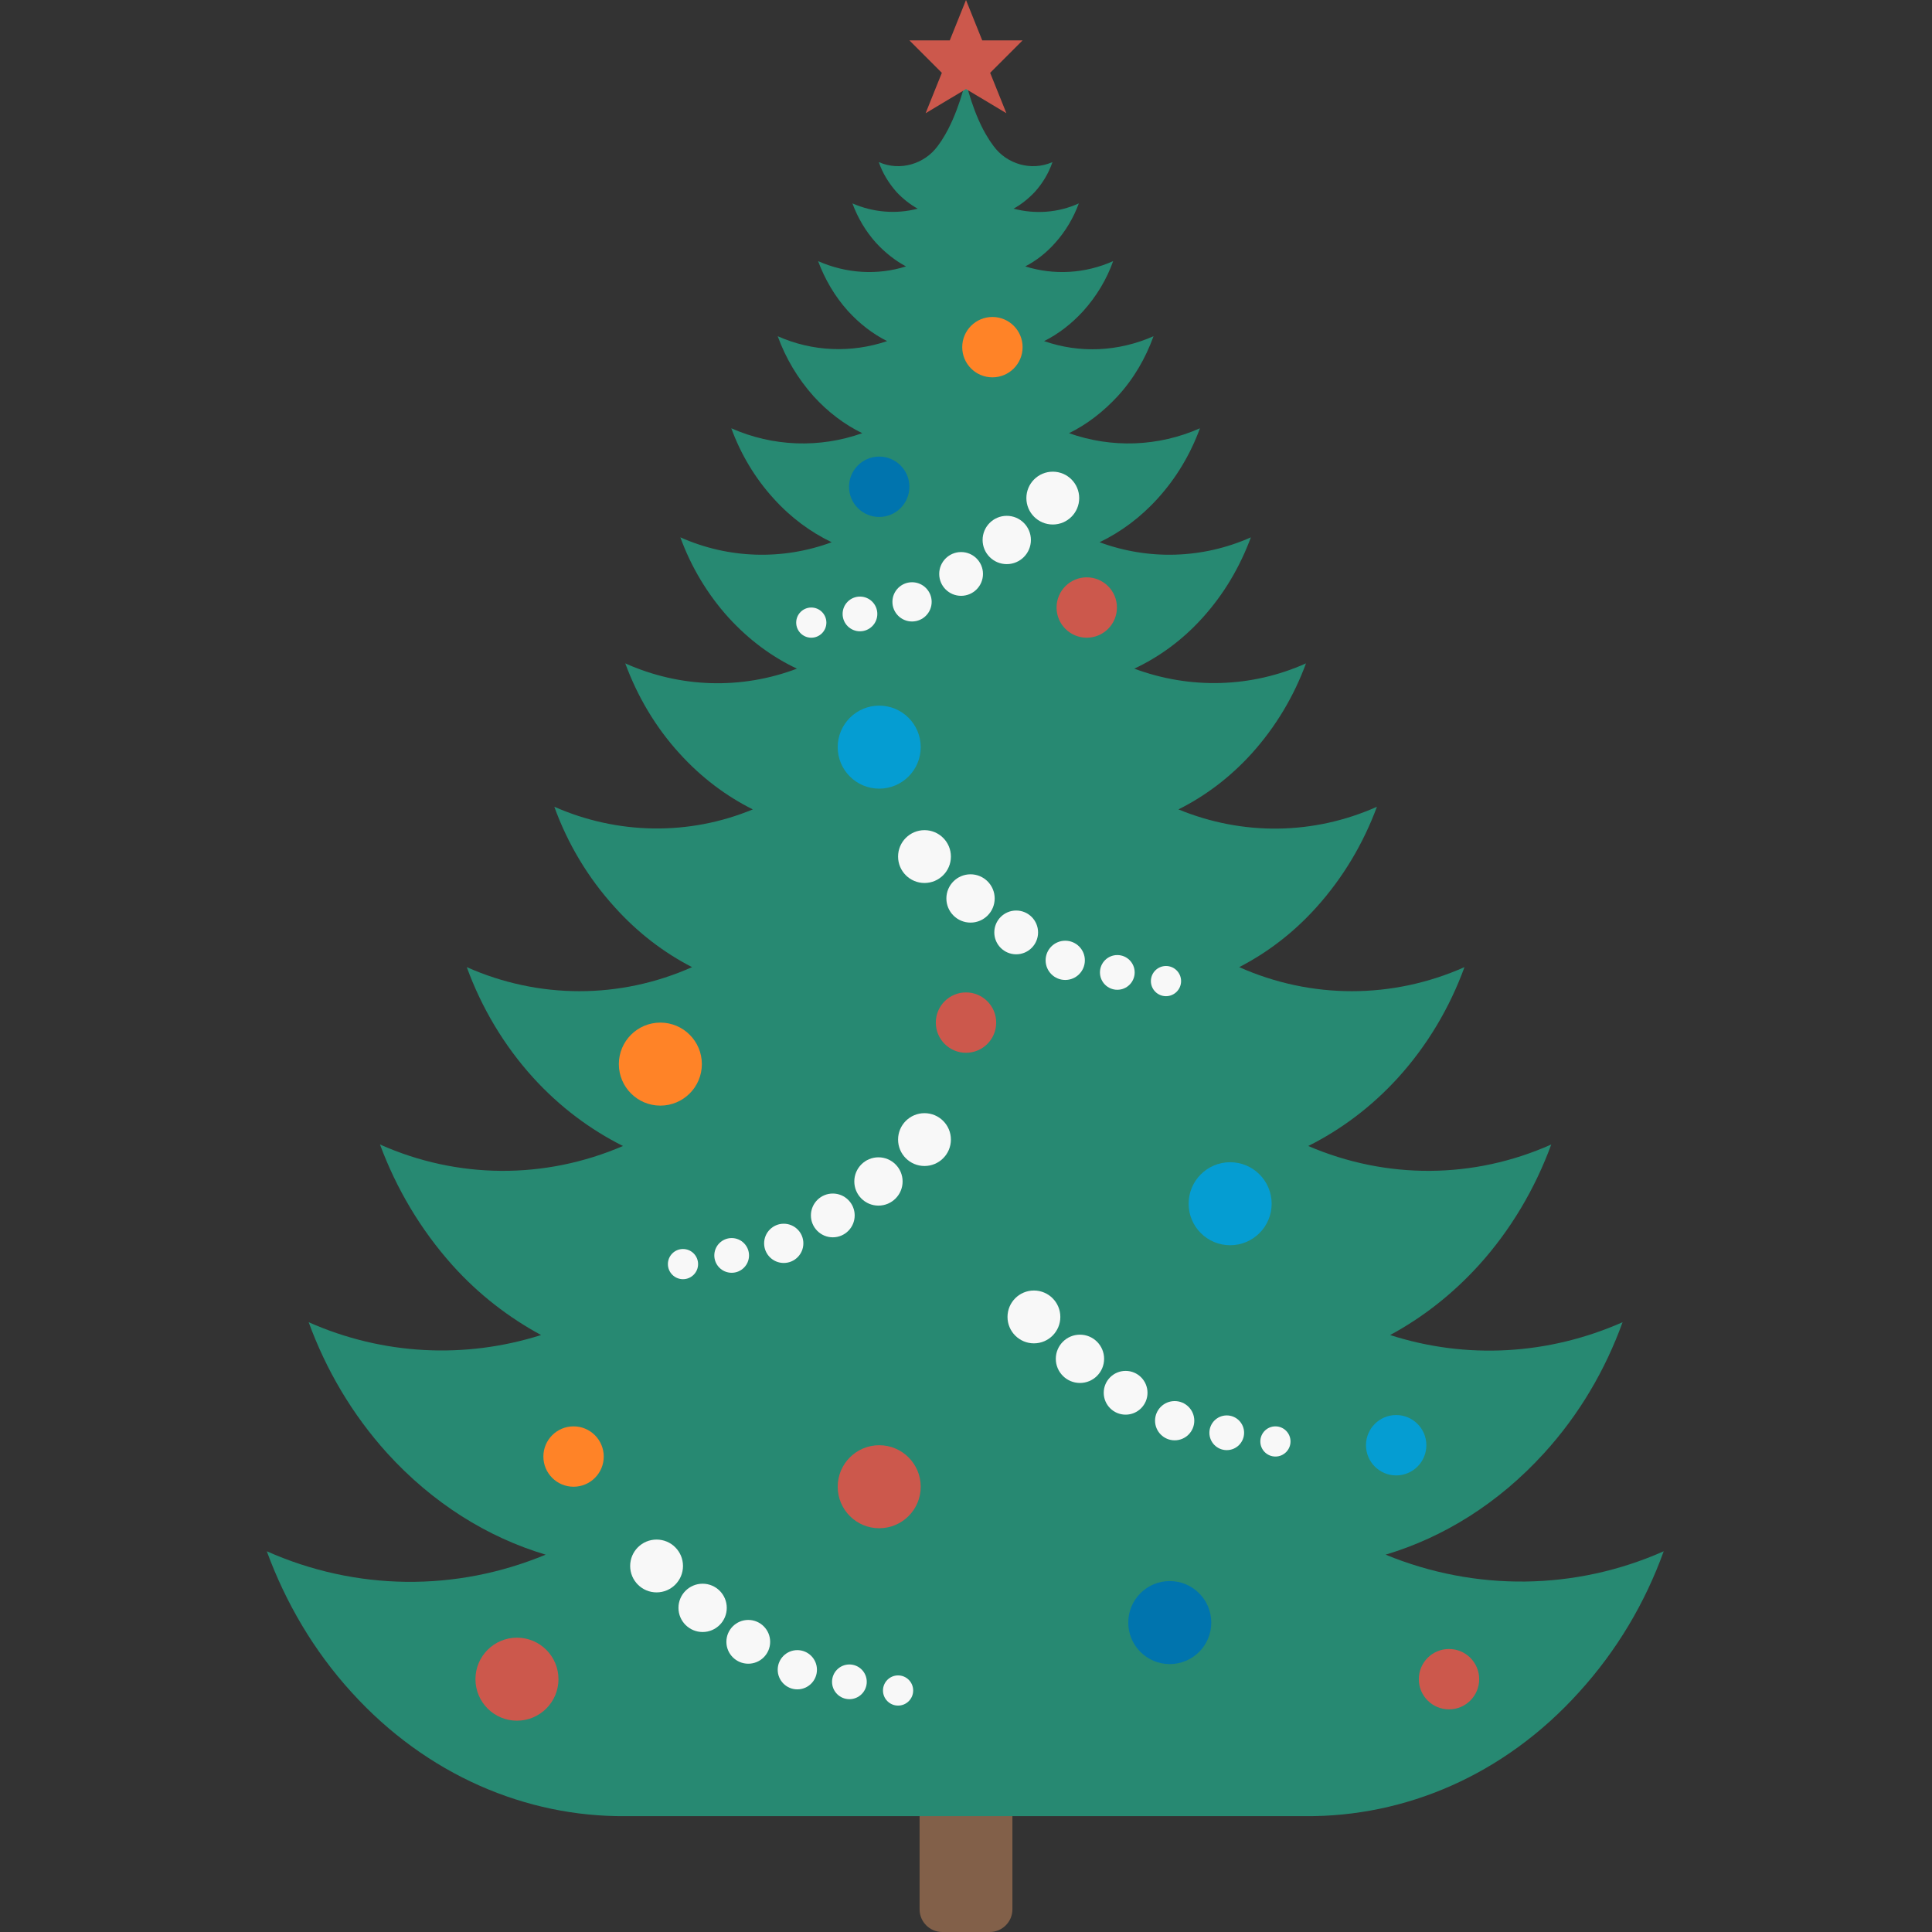 <svg version="1.1" xmlns="http://www.w3.org/2000/svg" x="0" y="0" viewBox="0 0 512 512" xml:space="preserve"><rect x="0" y="0" width="512" height="512" fill="#333333" stroke="none"/><style type="text/css">.st2{fill:#cc584c}.st3{fill:#059dd2}.st4{fill:#ff8327}.st5{fill:#0074ae}.st6{fill:#f8f8f8}</style><path d="M262.3 512h-12.6c-3.3 0-6-2.7-6-6v-34.4h24.6V506c0 3.3-2.7 6-6 6z" fill="#826049"/><path d="M367.2 412c15.4-4.6 29.9-13.6 42-26.9 9.3-10.2 16.2-22 20.8-34.7-19.7 8.7-41.4 9.9-61.6 3.4 8.5-4.6 16.4-10.7 23.5-18.5 8.5-9.4 14.9-20.3 19.2-32-20.6 9.2-43.7 9.3-64.4.4 8.6-4.3 16.7-10.3 23.8-18.1 7.8-8.6 13.7-18.6 17.6-29.3-19.1 8.5-40.6 8.5-59.7 0 7.4-3.8 14.4-9.1 20.5-15.9 7.1-7.9 12.4-16.9 16-26.6-16.8 7.5-35.6 7.7-52.6.7 7-3.5 13.6-8.4 19.4-14.8 6.4-7.1 11.2-15.2 14.4-23.9-14.5 6.5-30.7 6.9-45.5 1.4 6.6-3.1 12.8-7.6 18.1-13.5 5.7-6.3 9.9-13.5 12.8-21.3-12.8 5.7-27.1 6.1-40.1 1.3 5.6-2.7 10.9-6.6 15.4-11.6 5-5.5 8.7-11.8 11.2-18.6-11.1 4.9-23.4 5.3-34.7 1.3 4.7-2.3 9-5.6 12.9-9.8 4.3-4.7 7.4-10.1 9.5-15.9-9.3 4.1-19.5 4.6-29 1.3 3.8-1.9 7.3-4.6 10.4-8 3.5-3.9 6.2-8.4 7.9-13.2-7.4 3.3-15.6 3.8-23.3 1.4 2.9-1.5 5.6-3.6 7.9-6.2 2.8-3.1 4.9-6.7 6.3-10.5-5.5 2.5-11.6 2.9-17.3 1.4 2-1.1 3.9-2.6 5.6-4.4 2.1-2.3 3.7-5 4.7-7.9h-.1c-5.5 2.4-12 .5-15.5-4.3-.4-.6-.9-1.2-1.3-1.9-4.1-6.3-6.1-15.4-6.1-15.4s-2 9-6.1 15.4c-.4.7-.9 1.3-1.3 1.9-3.5 4.8-10 6.7-15.5 4.3h-.1c1 2.9 2.6 5.5 4.7 7.9 1.7 1.8 3.6 3.3 5.6 4.4-5.7 1.5-11.8 1-17.3-1.4 1.4 3.8 3.5 7.4 6.3 10.5 2.4 2.6 5.1 4.7 7.9 6.2-7.6 2.4-15.8 1.9-23.3-1.4 1.8 4.8 4.4 9.3 7.9 13.2 3.1 3.4 6.6 6.1 10.4 8-9.5 3.2-19.8 2.8-29-1.3 2.1 5.8 5.3 11.2 9.5 15.9 3.8 4.2 8.2 7.5 12.9 9.8-11.3 4-23.6 3.6-34.7-1.3 2.5 6.8 6.2 13.1 11.2 18.6 4.6 5.1 9.8 8.9 15.4 11.6-13 4.8-27.3 4.4-40.1-1.3 2.8 7.7 7.1 15 12.8 21.3 5.4 5.9 11.5 10.4 18.1 13.5-14.8 5.6-31 5.1-45.5-1.4 3.2 8.7 8 16.9 14.4 23.9 5.8 6.4 12.4 11.3 19.4 14.8-16.9 7-35.8 6.7-52.6-.7 3.5 9.7 8.9 18.8 16 26.6 6.1 6.8 13.1 12.1 20.5 15.9-19.1 8.5-40.6 8.5-59.7 0 3.9 10.7 9.8 20.7 17.6 29.3 7.1 7.8 15.2 13.8 23.8 18.1-20.7 8.9-43.8 8.8-64.4-.4 4.3 11.6 10.7 22.5 19.2 32 7 7.8 15 13.9 23.5 18.5-20.2 6.4-42 5.3-61.6-3.4 4.6 12.6 11.5 24.4 20.8 34.7 12.1 13.3 26.6 22.3 42 26.9-23.8 9.9-50.3 9.6-73.9-.9 5 13.6 12.4 26.3 22.4 37.3 20 22.1 46.4 33.1 72.6 32.9h180.2c26.3.2 52.6-10.7 72.6-32.9 10-11 17.5-23.7 22.4-37.3-23.4 10.4-49.9 10.7-73.7.9z" fill="#278972"/><path class="st2" d="M271 10.7h-10.7L256 0l-4.3 10.7H241l8.6 8.6-4.3 10.7 10.7-6.4 10.7 6.4-4.3-10.7 8.6-8.6z"/><circle class="st3" cx="233" cy="198" r="11"/><circle class="st3" cx="326" cy="319" r="11"/><circle class="st4" cx="152" cy="386" r="8"/><circle class="st4" cx="263" cy="92" r="8"/><circle class="st3" cx="370" cy="383" r="8"/><circle class="st2" cx="137" cy="445" r="11"/><circle class="st2" cx="256" cy="271" r="8"/><circle class="st2" cx="288" cy="161" r="8"/><circle class="st4" cx="175" cy="282" r="11"/><circle class="st5" cx="310" cy="430" r="11"/><circle class="st2" cx="233" cy="394" r="11"/><circle class="st6" cx="245" cy="302" r="7"/><circle class="st6" cx="232.8" cy="313.1" r="6.4"/><circle class="st6" cx="220.7" cy="322.1" r="5.8"/><circle class="st6" cx="207.7" cy="329.5" r="5.2"/><circle class="st6" cx="193.9" cy="332.7" r="4.6"/><circle class="st6" cx="181" cy="335" r="4"/><circle class="st6" cx="174" cy="415" r="7"/><circle class="st6" cx="186.2" cy="426.1" r="6.4"/><circle class="st6" cx="198.3" cy="435.1" r="5.8"/><circle class="st6" cx="211.3" cy="442.5" r="5.2"/><circle class="st6" cx="225.1" cy="445.7" r="4.6"/><circle class="st6" cx="238" cy="448" r="4"/><circle class="st6" cx="279" cy="132" r="7"/><circle class="st6" cx="266.8" cy="143.1" r="6.4"/><circle class="st6" cx="254.7" cy="152.1" r="5.8"/><circle class="st6" cx="241.7" cy="159.5" r="5.2"/><circle class="st6" cx="227.9" cy="162.7" r="4.6"/><circle class="st6" cx="215" cy="165" r="4"/><circle class="st6" cx="245" cy="227" r="7"/><circle class="st6" cx="257.2" cy="238.1" r="6.4"/><circle class="st6" cx="269.3" cy="247.1" r="5.8"/><circle class="st6" cx="282.3" cy="254.5" r="5.2"/><circle class="st6" cx="296.1" cy="257.7" r="4.6"/><circle class="st6" cx="309" cy="260" r="4"/><circle class="st6" cx="274" cy="349" r="7"/><circle class="st6" cx="286.2" cy="360.1" r="6.4"/><circle class="st6" cx="298.3" cy="369.1" r="5.8"/><circle class="st6" cx="311.3" cy="376.5" r="5.2"/><circle class="st6" cx="325.1" cy="379.7" r="4.6"/><circle class="st6" cx="338" cy="382" r="4"/><circle class="st5" cx="233" cy="129" r="8"/><circle class="st2" cx="384" cy="445" r="8"/></svg>
